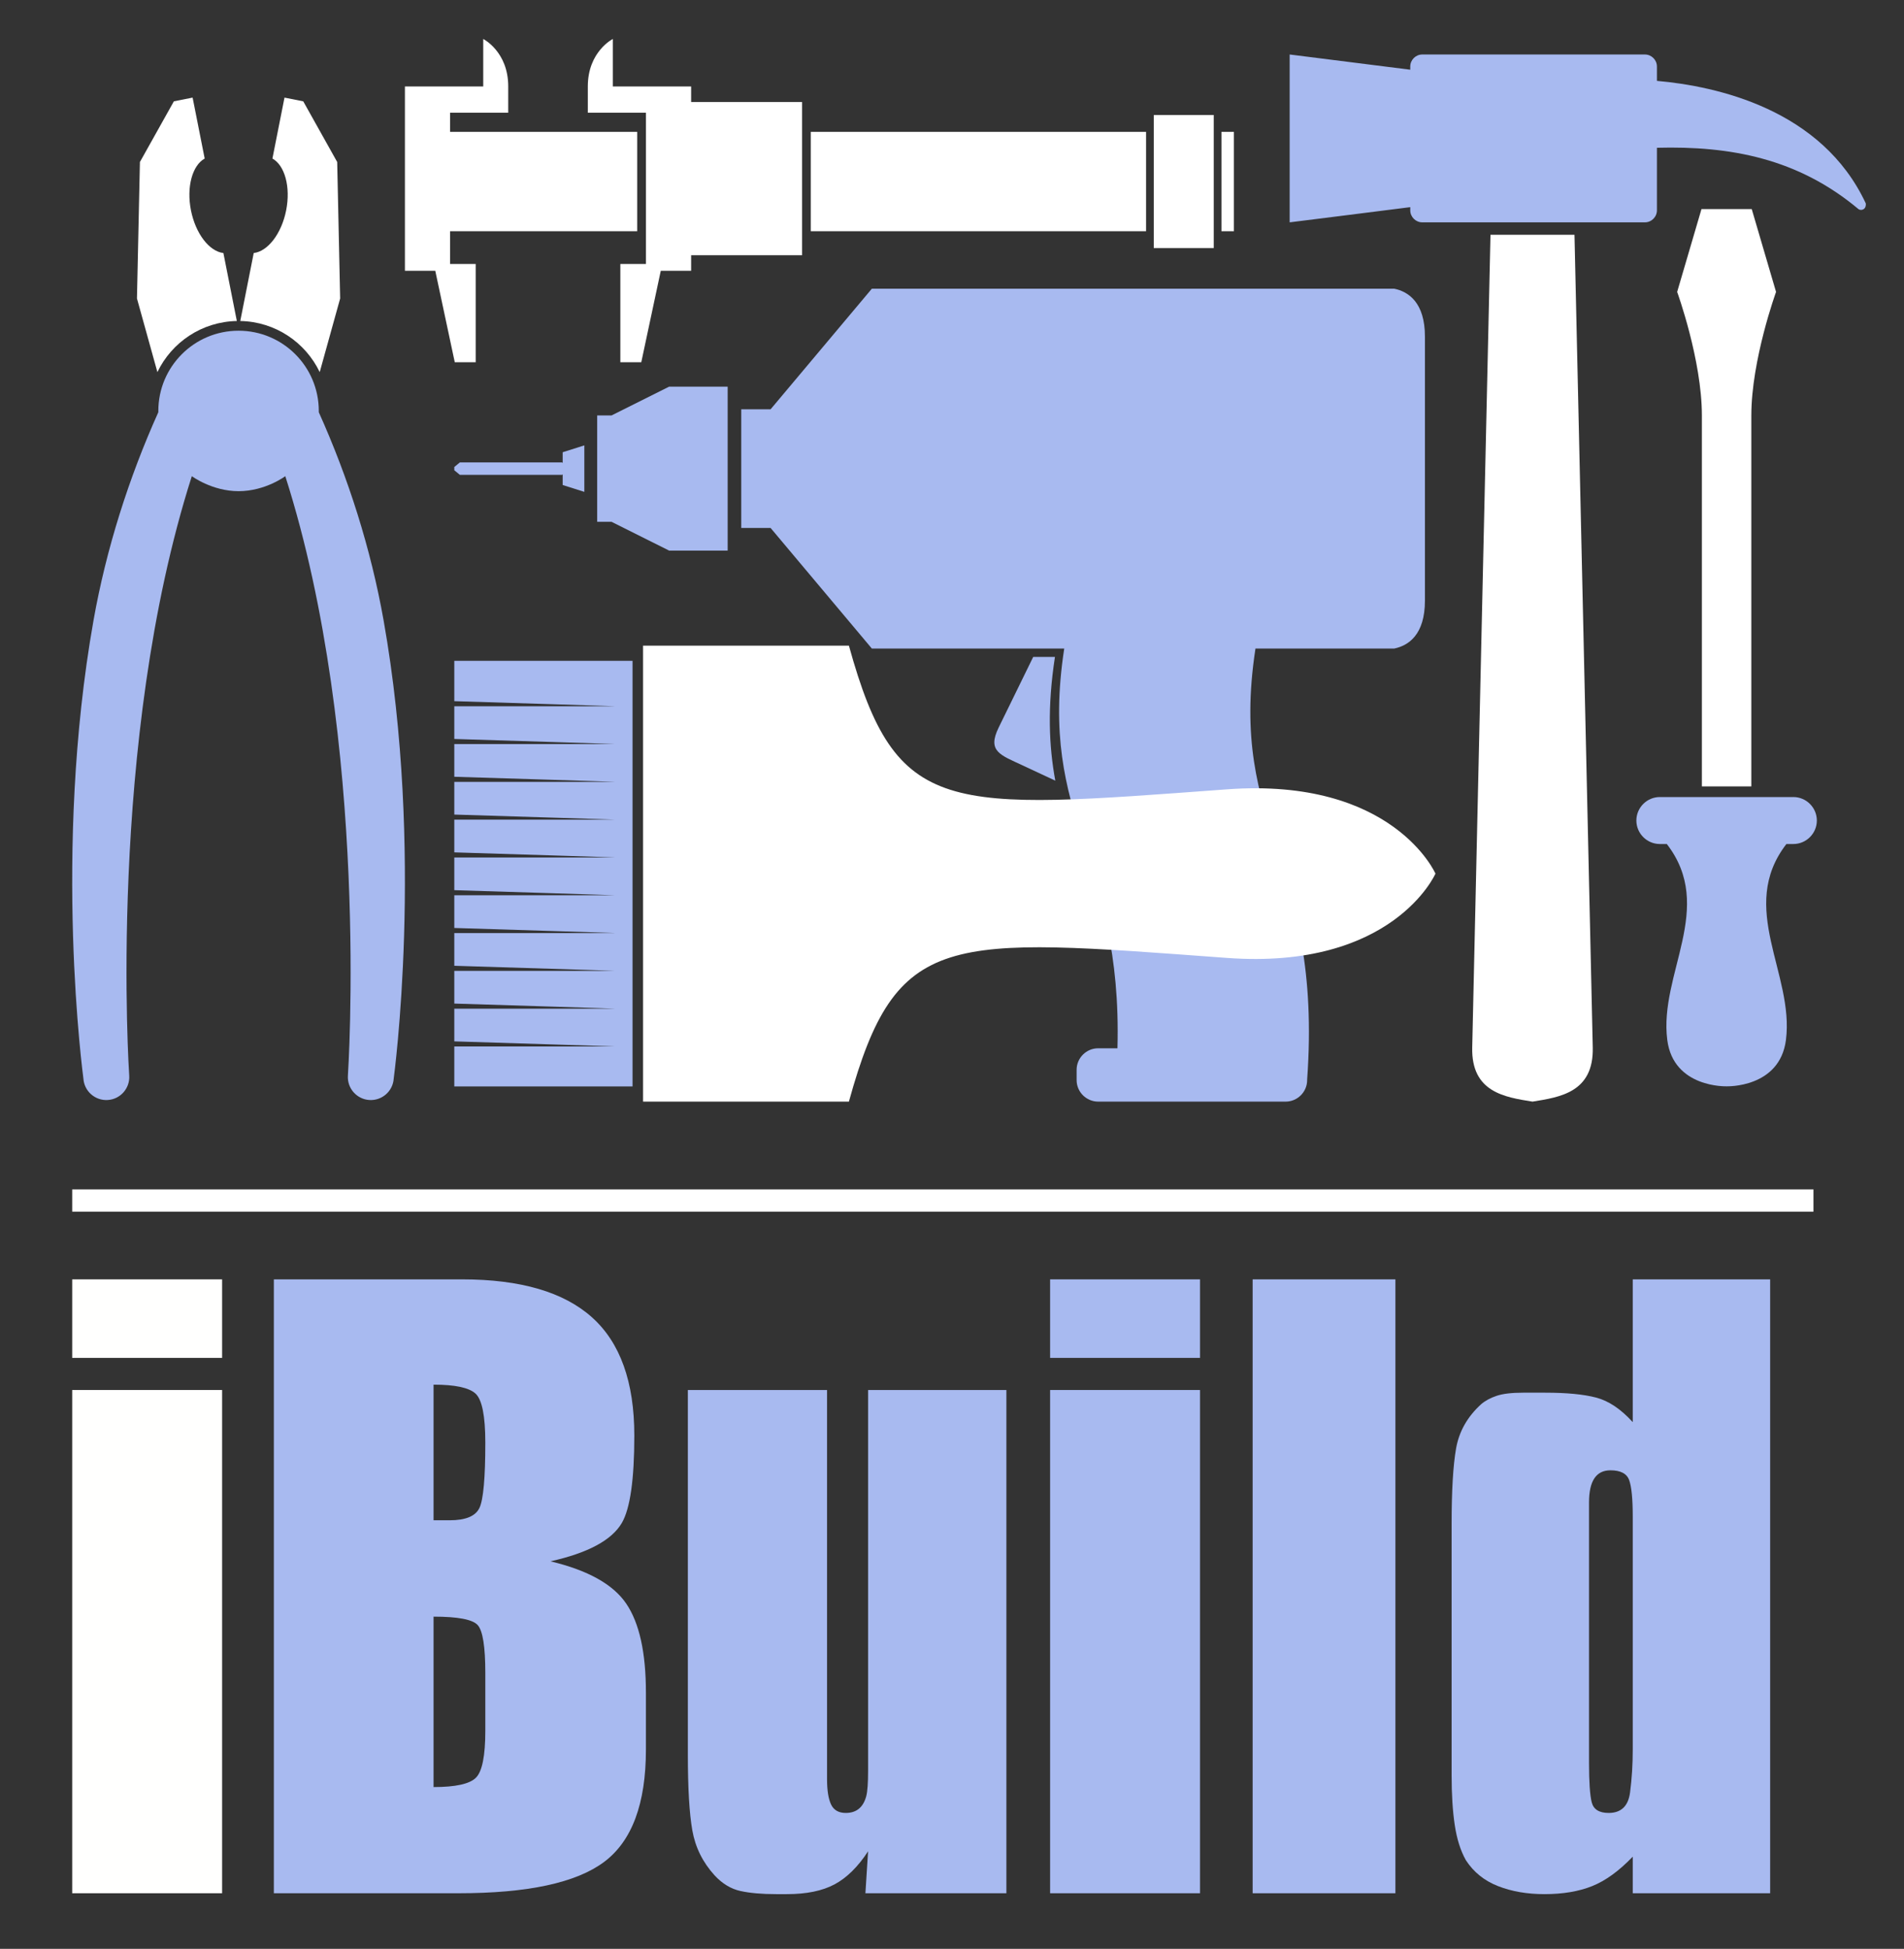 <?xml version="1.0" encoding="UTF-8"?>
<!DOCTYPE svg PUBLIC "-//W3C//DTD SVG 1.1//EN" "http://www.w3.org/Graphics/SVG/1.1/DTD/svg11.dtd">
<svg version="1.1" xmlns="http://www.w3.org/2000/svg" xmlns:xlink="http://www.w3.org/1999/xlink" x="0" y="0" width="850" height="870" viewBox="0, 0, 850, 870">
  <rect x="0" y="0" width="850" height="870" fill="#333333" stroke="none"/>
  <g id="Background">
    <rect x="0" y="0" width="850" height="870" fill="#000000" fill-opacity="0"/>
  </g>
  <g id="Layer_1">
    <path d="M202.81,209.929 L202.81,208.473 L205.308,206.418 L250.906,206.418 L251.193,206.654 L251.193,201.888 L260.862,198.822 L260.862,219.58 L251.193,216.514 L251.193,211.748 L250.906,211.984 L205.308,211.984 L202.81,209.929 z M560.478,289.522 C548.036,370.591 590.609,383.527 583.548,481.954 L583.548,482.166 C583.548,487.452 579.224,491.777 573.937,491.777 L490.243,491.777 C484.958,491.777 480.632,487.452 480.632,482.166 L480.632,477.58 C480.632,472.294 484.958,467.969 490.243,467.969 L498.865,467.969 C501.152,382.089 463.277,366.582 475.103,289.522 L389.222,289.522 L344.007,235.679 L330.917,235.679 L330.917,182.723 L344.007,182.723 L389.222,128.879 L622.415,128.879 C628.745,130.187 636.134,134.991 636.134,150.297 C636.134,177.069 636.134,209.201 636.134,209.201 C636.134,209.201 636.134,241.332 636.134,268.104 C636.134,283.411 628.745,288.214 622.415,289.522 L560.478,289.522 z M266.601,209.201 L266.601,185.453 L273.026,185.453 L298.73,172.602 L324.853,172.602 L324.853,245.8 L298.73,245.8 L273.026,232.949 L266.601,232.949 L266.601,209.201" fill="#A8BAF0"/>
    <path d="M461.253,293.266 L445.853,324.74 C440.624,335.425 446.482,336.984 456.624,341.727 L471.116,348.504 C468.302,333.166 467.493,315.864 470.96,293.266 L461.253,293.266" fill="#A8BAF0"/>
    <path d="M202.81,484.989 L202.81,467.162 L274.292,467.162 C276.222,467.162 220.849,465.443 202.81,464.886 L202.81,450.287 L274.292,450.287 C276.222,450.287 220.849,448.568 202.81,448.011 L202.81,433.412 L274.292,433.412 C276.222,433.412 220.849,431.693 202.81,431.136 L202.81,416.537 L274.292,416.537 C276.222,416.537 220.849,414.818 202.81,414.261 L202.81,399.662 L274.292,399.662 C276.222,399.662 220.849,397.943 202.81,397.386 L202.81,382.787 L274.292,382.787 C276.222,382.787 220.849,381.068 202.81,380.511 L202.81,365.912 L274.292,365.912 C276.222,365.912 220.849,364.193 202.81,363.635 L202.81,349.037 L274.292,349.037 C276.222,349.037 220.849,347.318 202.81,346.761 L202.81,332.162 L274.292,332.162 C276.222,332.162 220.849,330.443 202.81,329.886 L202.81,315.287 L274.292,315.287 C276.222,315.287 220.849,313.568 202.81,313.01 L202.81,295.01 L282.388,295.01 L282.388,484.989 L202.81,484.989" fill="#A8BAF0"/>
    <path d="M354.118,491.777 L378.974,491.777 C400.195,414.906 422.31,418.425 547.769,427.628 C621.974,433.071 640.829,389.999 640.829,389.999 C640.829,389.999 621.974,346.928 547.769,352.371 C422.31,361.574 400.195,365.093 378.974,288.222 L287.083,288.222 L287.083,491.777 L354.118,491.777" fill="#FFFFFF"/>
    <path d="M770.806,93.344 L759.589,93.344 L748.732,130.318 C748.732,130.318 759.768,160.67 759.768,185.504 L759.768,351.062 L781.843,351.062 L781.843,185.504 C781.843,160.67 792.88,130.318 792.88,130.318 L782.025,93.344 L770.806,93.344" fill="#FFFFFF"/>
    <path d="M770.806,484.945 C770.806,484.945 794.536,485.772 797.296,464.25 C801.075,434.769 775.534,405.219 797.501,376.78 L800.606,376.78 C806.374,376.78 811.091,372.061 811.091,366.295 C811.091,360.528 806.374,355.81 800.606,355.81 L741.005,355.81 C735.239,355.81 730.521,360.528 730.521,366.295 C730.521,372.061 735.239,376.78 741.005,376.78 L744.112,376.78 C766.079,405.219 740.538,434.769 744.318,464.25 C747.075,485.772 770.806,484.945 770.806,484.945" fill="#A8BAF0"/>
    <path d="M702.896,104.815 L711.054,467.628 C711.503,487.598 696.495,489.802 684.147,491.777 C671.8,489.802 656.792,487.598 657.241,467.628 L665.397,104.815 L702.896,104.815" fill="#FFFFFF"/>
    <path d="M575.743,24.325 C584.712,25.465 593.687,26.588 602.653,27.72 C611.624,28.85 620.603,29.982 629.576,31.114 L629.576,29.707 C629.576,26.747 631.997,24.325 634.958,24.325 L734.318,24.325 C737.278,24.325 739.7,26.747 739.7,29.707 L739.7,36.105 C766.257,38.455 813.288,48.695 832.946,90.807 C833.204,93.867 830.554,94.087 829.665,93.344 C802.628,70.691 772.439,65.102 739.7,65.966 L739.7,93.877 C739.7,96.838 737.278,99.26 734.318,99.26 L634.958,99.26 C631.997,99.26 629.576,96.838 629.576,93.877 L629.576,92.477 C620.603,93.616 611.624,94.748 602.653,95.88 C593.687,97.012 584.712,98.135 575.743,99.259 C575.743,86.775 575.743,74.284 575.743,61.8 C575.743,49.315 575.743,36.816 575.743,24.325" fill="#A8BAF0"/>
    <path d="M180.765,103.217 L180.765,38.594 L215.728,38.594 L215.728,17.4 C215.728,17.4 226.89,22.994 226.89,38.594 L226.89,50.318 L200.937,50.318 L200.937,58.855 L284.462,58.855 L284.462,103.217 L200.937,103.217 L200.937,117.854 L212.366,117.854 L212.366,161.694 L203.02,161.694 L194.321,120.893 L180.765,120.893 L180.765,103.217 z M361.953,58.855 L511.634,58.855 L511.634,103.216 L361.953,103.216 z M545.292,58.855 L550.849,58.855 L550.849,103.216 L545.292,103.216 z" fill="#FFFFFF"/>
    <path d="M515.075,51.338 L541.849,51.338 L541.849,110.735 L515.075,110.735 z" fill="#FFFFFF"/>
    <path d="M276.94,161.694 L276.94,117.854 L288.372,117.854 L288.372,50.318 L262.417,50.318 L262.417,38.594 C262.417,22.994 273.579,17.4 273.579,17.4 L273.579,38.594 L308.544,38.594 L308.544,45.532 L358.077,45.532 L358.077,113.954 L308.544,113.954 L308.544,120.893 L294.985,120.893 L286.288,161.694 L276.94,161.694" fill="#FFFFFF"/>
    <path d="M175.769,481.471 C175.413,487.12 170.546,491.413 164.896,491.059 C159.247,490.704 154.954,485.836 155.308,480.186 C155.343,479.644 165.349,331.346 127.362,212.569 C127.462,212.498 118.526,219.27 106.499,219.27 C94.615,219.27 85.603,212.546 85.636,212.569 C47.648,331.346 57.655,479.644 57.689,480.186 C58.044,485.836 53.751,490.704 48.101,491.059 C42.453,491.413 37.583,487.12 37.23,481.471 C37.2,481.019 23.425,380.18 41.747,276.948 C47.398,245.121 57.464,213.383 70.687,184.003 L70.689,184.02 C70.685,183.832 70.681,183.643 70.681,183.453 C70.681,163.672 86.716,147.635 106.499,147.635 C126.28,147.635 142.317,163.672 142.317,183.453 C142.317,183.643 142.312,183.831 142.31,184.019 L142.31,184.002 C155.534,213.382 165.601,245.121 171.249,276.948 C189.572,380.18 175.798,481.019 175.769,481.471" fill="#A8BAF0"/>
    <path d="M105.734,143.301 L99.726,112.955 C93.49,112.241 87.325,104.392 85.249,93.906 C83.173,83.421 85.882,73.814 91.376,70.778 L85.991,43.576 L77.62,45.233 L62.464,72.322 L61.144,133.249 L70.267,166.111 C76.636,152.83 90.091,143.593 105.734,143.301" fill="#FFFFFF"/>
    <path d="M107.263,143.301 L113.271,112.955 C119.507,112.241 125.671,104.392 127.747,93.906 C129.823,83.421 127.114,73.814 121.62,70.778 L127.007,43.576 L135.376,45.233 L150.532,72.322 L151.853,133.249 L142.73,166.111 C136.36,152.83 122.905,143.593 107.263,143.301" fill="#FFFFFF"/>
    <path d="M32.234,530.963 L809.583,530.963 L809.583,540.913 L32.234,540.913 z" fill="#FFFFFF"/>
    <path d="M99.152,606.178 L32.234,606.178 L32.234,571.125 L99.152,571.125 z M99.152,845.172 L32.234,845.172 L32.234,620.517 L99.152,620.517 z" fill="#FFFFFE"/>
    <path d="M288.356,781.042 Q288.356,817.289 269.635,831.231 Q250.914,845.172 204.708,845.172 L122.255,845.172 L122.255,571.125 L206.302,571.125 Q245.337,571.125 264.258,588.054 Q283.178,604.983 283.178,640.832 Q283.178,670.308 277.602,679.867 Q270.83,691.419 245.736,696.995 Q270.83,702.97 279.593,715.916 Q288.356,728.861 288.356,755.549 z M216.658,644.018 Q216.658,626.094 212.277,622.11 Q207.895,618.127 193.555,618.127 L193.555,678.673 Q198.733,678.673 200.725,678.673 Q211.48,678.673 214.069,673.096 Q216.658,667.519 216.658,644.018 z M216.658,772.677 L216.658,746.786 Q216.658,729.26 213.272,725.476 Q209.887,721.692 193.555,721.692 L193.555,797.771 Q208.293,797.771 212.476,793.589 Q216.658,789.407 216.658,772.677 z" fill="#A8BAF0"/>
    <path d="M449.279,845.172 L386.344,845.172 L387.539,826.451 Q380.768,836.807 372.602,841.189 Q364.436,845.57 351.292,845.57 Q348.105,845.57 346.512,845.57 Q336.952,845.57 330.579,844.176 Q324.206,842.782 319.027,837.206 Q311.061,828.442 309.069,817.09 Q307.078,805.738 307.078,783.432 Q307.078,776.262 307.078,772.279 L307.078,620.517 L369.216,620.517 L369.216,794.187 Q369.216,801.755 371.009,805.539 Q372.801,809.323 377.581,809.323 Q384.751,809.323 386.742,801.755 Q387.539,798.568 387.539,790.602 L387.539,620.517 L449.279,620.517 z" fill="#A8BAF0"/>
    <path d="M535.716,606.178 L468.797,606.178 L468.797,571.125 L535.716,571.125 z M535.716,845.172 L468.797,845.172 L468.797,620.517 L535.716,620.517 z" fill="#A8BAF0"/>
    <path d="M622.949,845.172 L559.217,845.172 L559.217,571.125 L622.949,571.125 z" fill="#A8BAF0"/>
    <path d="M790.245,845.172 L728.903,845.172 L728.903,828.841 Q719.741,838.4 710.779,841.985 Q701.817,845.57 689.469,845.57 Q677.917,845.57 668.756,841.985 Q659.594,838.4 654.416,830.434 Q650.831,824.061 649.437,814.7 Q648.043,805.34 648.043,792.593 Q648.043,787.813 648.043,785.423 L648.043,680.266 Q648.043,657.96 650.035,646.607 Q652.026,635.255 661.188,626.89 Q663.976,624.5 668.158,623.106 Q672.341,621.712 679.909,621.712 Q686.681,621.712 689.867,621.712 Q704.207,621.712 712.572,623.903 Q720.936,626.094 728.903,634.857 L728.903,571.125 L790.245,571.125 z M728.903,781.042 L728.903,677.079 Q728.903,665.13 727.31,660.748 Q725.716,656.366 718.945,656.366 Q709.385,656.366 709.385,670.706 L709.385,787.017 Q709.385,799.763 710.58,804.543 Q711.775,809.323 718.148,809.323 Q726.513,809.323 727.708,800.161 Q728.903,791 728.903,781.042 z" fill="#A8BAF0"/>
  </g>
</svg>
